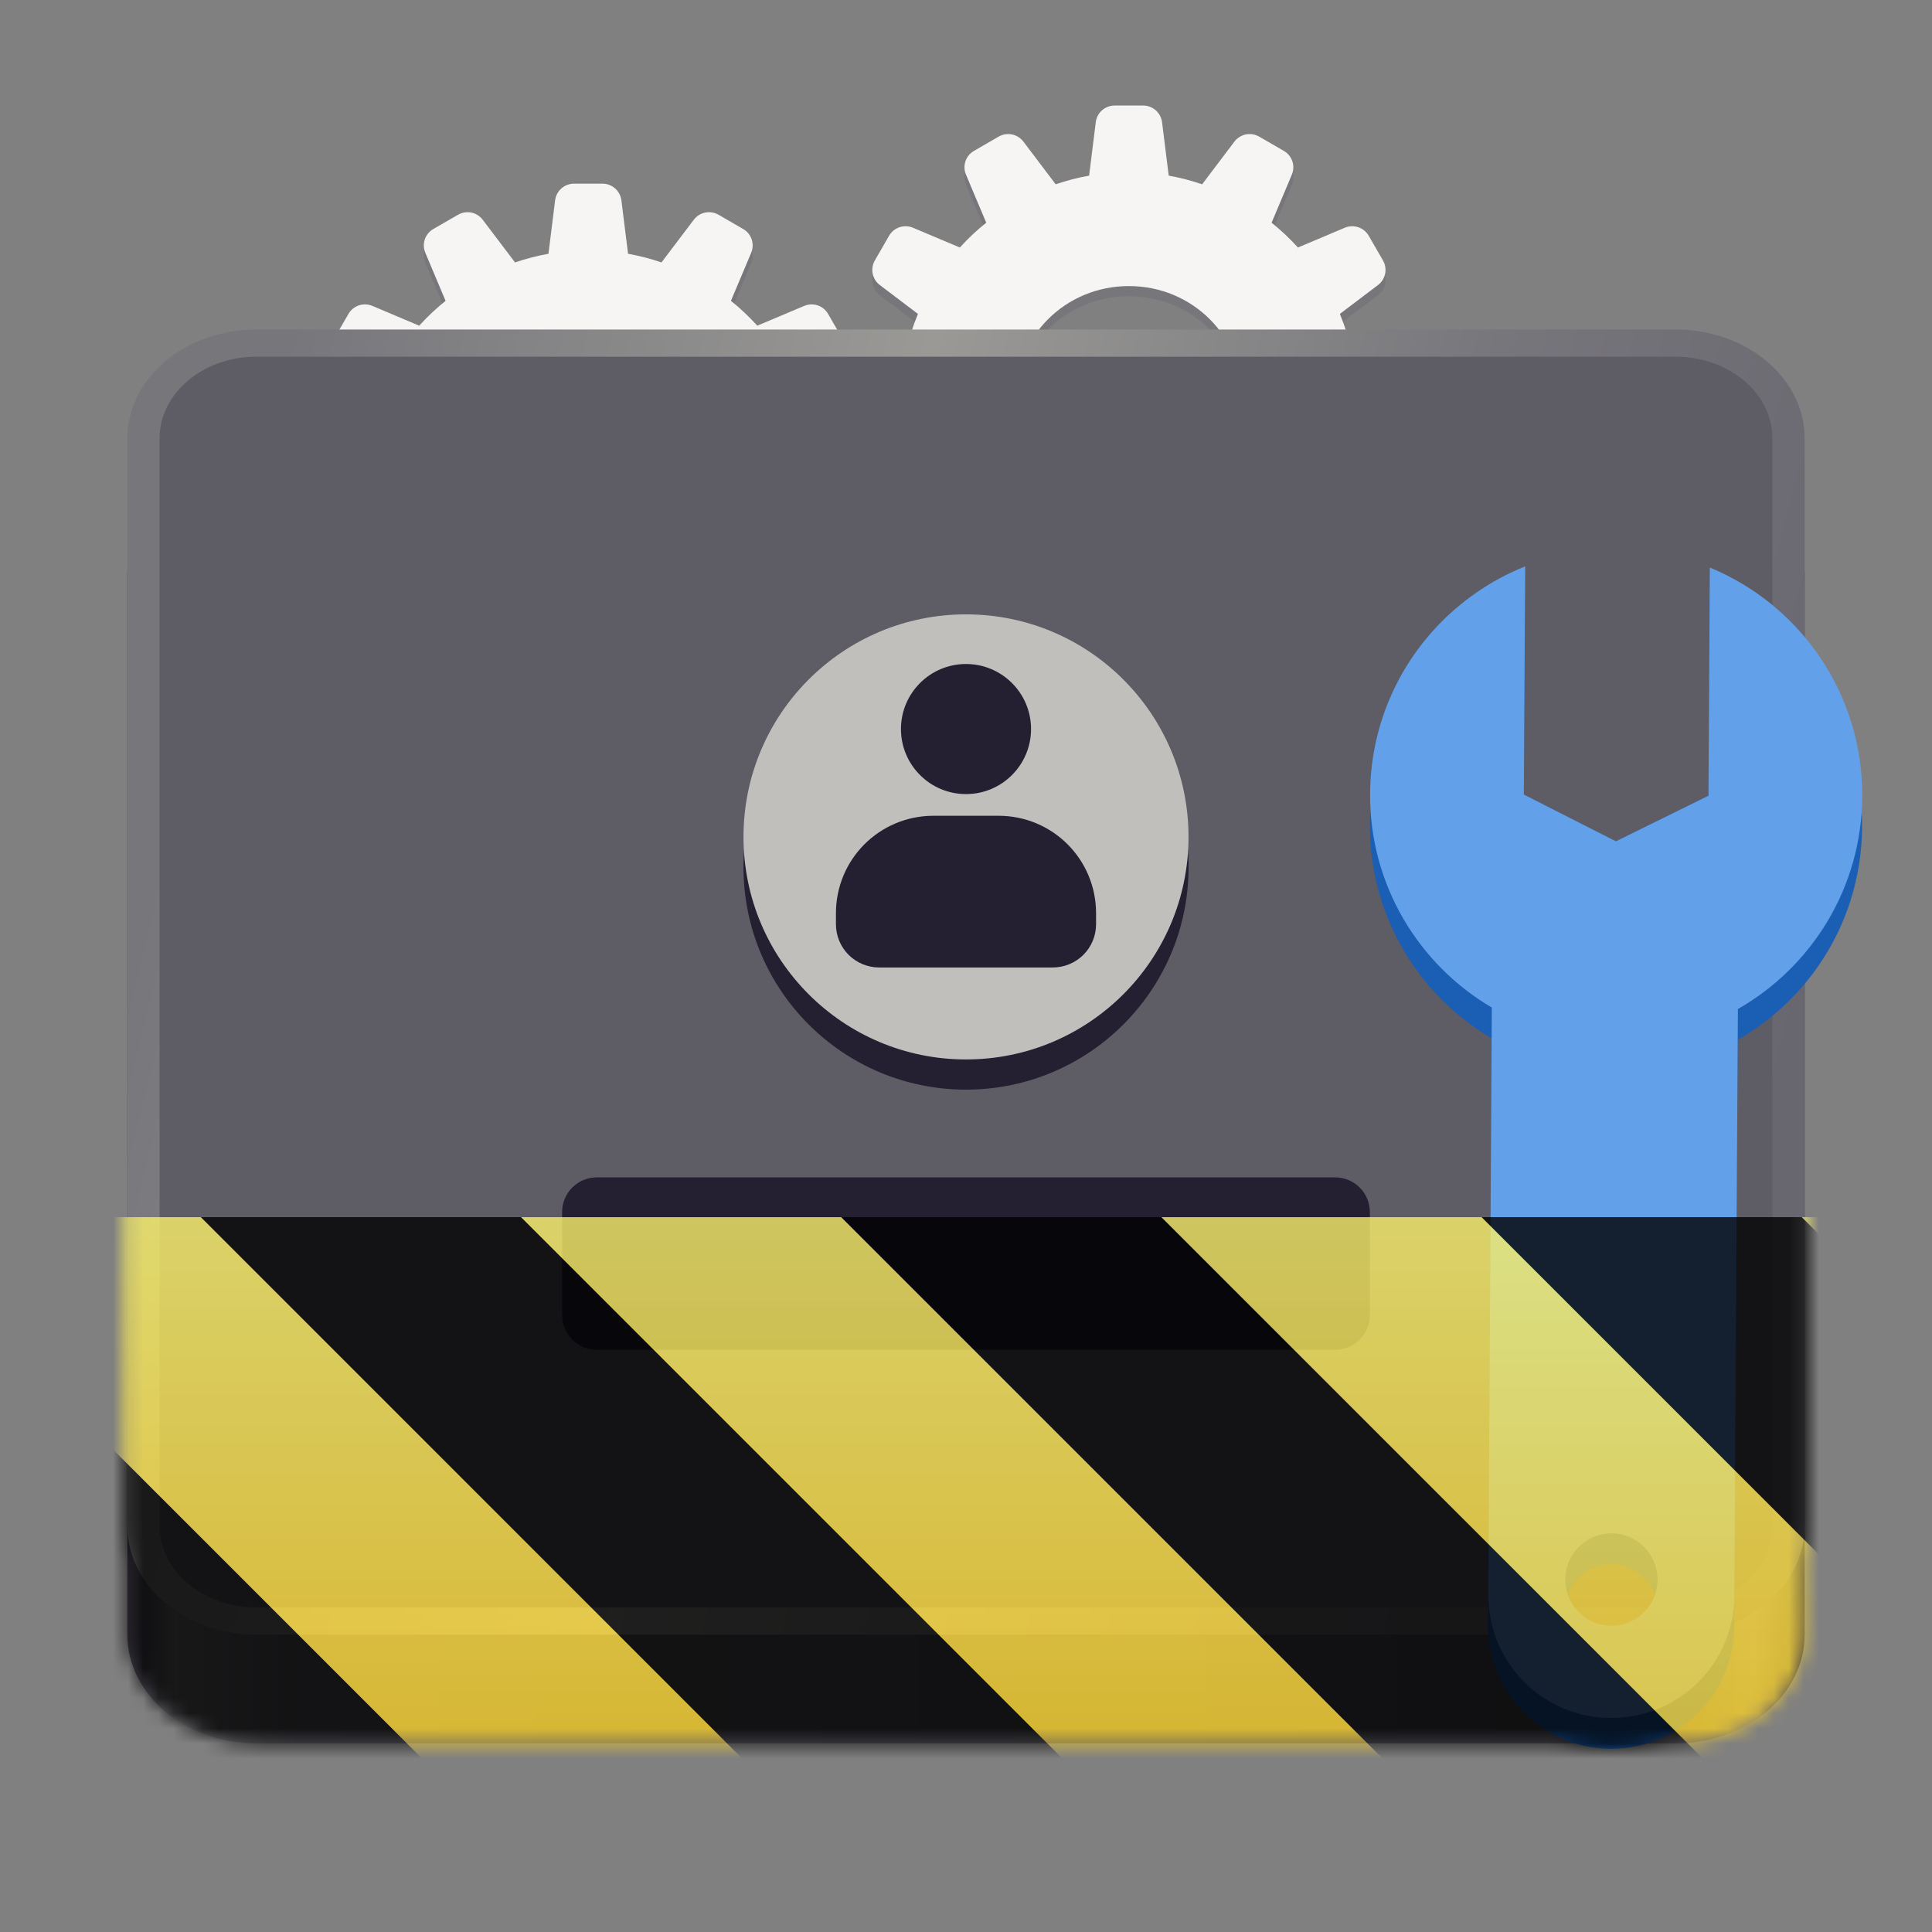 <?xml version="1.0" encoding="UTF-8"?>
<svg height="128px" viewBox="0 0 128 128" width="128px" xmlns="http://www.w3.org/2000/svg" xmlns:xlink="http://www.w3.org/1999/xlink">
    <rect x="0" y="0" width="128" height="128" fill="#808080" stroke="none"/>
    <linearGradient id="a" gradientTransform="matrix(1.068 0 0 0.901 -4.383 11.024)" gradientUnits="userSpaceOnUse" x1="12" x2="116" y1="64" y2="64">
        <stop offset="0" stop-color="#3d3846"/>
        <stop offset="0.028" stop-color="#77767b"/>
        <stop offset="0.1" stop-color="#5e5c64"/>
        <stop offset="0.9" stop-color="#504e56"/>
        <stop offset="0.969" stop-color="#77767b"/>
        <stop offset="1" stop-color="#3d3846"/>
    </linearGradient>
    <linearGradient id="b" gradientTransform="matrix(1.068 0 0 0.901 -4.383 11.024)" gradientUnits="userSpaceOnUse" x1="12" x2="112.041" y1="60" y2="80.988">
        <stop offset="0" stop-color="#77767b"/>
        <stop offset="0.384" stop-color="#9a9996"/>
        <stop offset="0.721" stop-color="#77767b"/>
        <stop offset="1" stop-color="#68666f"/>
    </linearGradient>
    <clipPath id="c">
        <rect height="128" width="128"/>
    </clipPath>
    <clipPath id="d">
        <rect height="128" width="128"/>
    </clipPath>
    <filter id="e" height="100%" width="100%" x="0%" y="0%">
        <feColorMatrix in="SourceGraphic" type="matrix" values="0 0 0 0 1 0 0 0 0 1 0 0 0 0 1 0 0 0 1 0"/>
    </filter>
    <mask id="f">
        <g clip-path="url(#d)" filter="url(#e)">
            <g clip-path="url(#c)">
                <path d="m 73.848 7.664 c -0.637 0 -1.172 0.473 -1.25 1.102 l -0.441 3.543 c -0.762 0.137 -1.5 0.328 -2.215 0.574 l -2.141 -2.828 c -0.188 -0.246 -0.453 -0.414 -0.754 -0.477 c -0.102 -0.02 -0.203 -0.027 -0.305 -0.023 c -0.203 0.008 -0.402 0.066 -0.578 0.168 l -1.633 0.945 c -0.551 0.316 -0.781 0.992 -0.531 1.578 l 1.34 3.18 c -0.625 0.504 -1.211 1.051 -1.746 1.645 l -3.109 -1.309 c -0.188 -0.082 -0.391 -0.113 -0.594 -0.098 c -0.102 0.012 -0.199 0.031 -0.293 0.062 c -0.293 0.098 -0.539 0.301 -0.691 0.566 l -0.945 1.633 c -0.316 0.551 -0.176 1.254 0.332 1.637 l 2.523 1.91 c -0.336 0.805 -0.598 1.645 -0.789 2.512 l -3.02 0.375 c -0.633 0.078 -1.105 0.617 -1.105 1.25 v 1.891 c 0 0.633 0.473 1.172 1.105 1.25 l 2.801 0.348 c 0.121 0.969 0.34 1.91 0.641 2.816 l -2.156 1.633 c -0.508 0.383 -0.648 1.082 -0.332 1.633 l 0.945 1.637 c 0.316 0.551 0.992 0.777 1.578 0.531 l 2.336 -0.984 c 0.629 0.82 1.344 1.574 2.129 2.25 l -0.949 2.246 c -0.25 0.586 -0.02 1.262 0.531 1.582 l 1.633 0.945 c 0.551 0.316 1.25 0.176 1.637 -0.332 l 1.395 -1.848 c 0.992 0.402 2.039 0.699 3.121 0.879 l 0.281 2.254 c 0.078 0.633 0.613 1.105 1.25 1.105 h 1.891 c 0.633 0 1.168 -0.473 1.25 -1.105 l 0.281 -2.254 c 1.082 -0.18 2.125 -0.477 3.117 -0.879 l 1.398 1.848 c 0.383 0.508 1.086 0.648 1.637 0.332 l 1.633 -0.945 c 0.551 -0.32 0.777 -0.996 0.531 -1.582 l -0.949 -2.246 c 0.781 -0.676 1.496 -1.43 2.129 -2.25 l 2.332 0.984 c 0.586 0.25 1.266 0.02 1.582 -0.531 l 0.945 -1.637 c 0.316 -0.551 0.172 -1.25 -0.332 -1.633 l -2.156 -1.633 c 0.301 -0.906 0.516 -1.848 0.641 -2.816 l 2.801 -0.348 c 0.629 -0.078 1.105 -0.617 1.105 -1.25 v -1.891 c 0 -0.633 -0.477 -1.172 -1.105 -1.25 l -3.02 -0.375 c -0.191 -0.867 -0.457 -1.707 -0.789 -2.512 l 2.523 -1.91 c 0.508 -0.383 0.648 -1.086 0.332 -1.637 l -0.945 -1.633 c -0.152 -0.266 -0.398 -0.469 -0.691 -0.566 c -0.094 -0.031 -0.195 -0.051 -0.293 -0.062 c -0.207 -0.016 -0.41 0.016 -0.598 0.098 l -3.105 1.309 c -0.539 -0.594 -1.125 -1.141 -1.746 -1.645 l 1.34 -3.18 c 0.246 -0.586 0.02 -1.262 -0.531 -1.578 l -1.633 -0.945 c -0.18 -0.102 -0.375 -0.16 -0.578 -0.168 c -0.102 -0.004 -0.203 0.004 -0.305 0.023 c -0.301 0.062 -0.57 0.23 -0.754 0.477 l -2.141 2.828 c -0.715 -0.246 -1.457 -0.438 -2.215 -0.574 l -0.441 -3.543 c -0.082 -0.629 -0.617 -1.102 -1.25 -1.102 z m -35.82 5.176 c -0.637 0 -1.172 0.473 -1.25 1.105 l -0.441 3.539 c -0.758 0.137 -1.5 0.328 -2.215 0.574 l -2.141 -2.828 c -0.188 -0.242 -0.453 -0.414 -0.754 -0.473 c -0.102 -0.02 -0.203 -0.027 -0.305 -0.023 c -0.203 0.008 -0.398 0.062 -0.574 0.164 l -1.637 0.945 c -0.551 0.316 -0.781 0.996 -0.531 1.582 l 1.34 3.176 c -0.621 0.504 -1.207 1.055 -1.742 1.648 l -3.109 -1.312 c -0.188 -0.078 -0.395 -0.109 -0.594 -0.094 c -0.102 0.008 -0.203 0.027 -0.297 0.062 c -0.293 0.098 -0.539 0.297 -0.691 0.562 l -0.945 1.637 c -0.316 0.547 -0.176 1.25 0.332 1.633 l 2.523 1.91 c -0.336 0.805 -0.598 1.645 -0.785 2.512 l -3.023 0.379 c -0.633 0.078 -1.105 0.613 -1.105 1.246 v 1.891 c 0 0.637 0.473 1.172 1.105 1.25 l 2.801 0.352 c 0.125 0.969 0.34 1.91 0.641 2.812 l -2.156 1.637 c -0.508 0.383 -0.648 1.082 -0.332 1.633 l 0.945 1.637 c 0.316 0.547 0.996 0.773 1.582 0.527 l 2.332 -0.984 c 0.633 0.82 1.344 1.574 2.129 2.25 l -0.949 2.25 c -0.25 0.586 -0.02 1.262 0.531 1.578 l 1.637 0.945 c 0.547 0.316 1.25 0.176 1.633 -0.332 l 1.398 -1.844 c 0.992 0.398 2.035 0.695 3.117 0.879 l 0.281 2.254 c 0.078 0.629 0.613 1.102 1.25 1.102 h 1.891 c 0.633 0 1.168 -0.473 1.25 -1.102 l 0.281 -2.254 c 1.082 -0.184 2.125 -0.48 3.117 -0.879 l 1.398 1.844 c 0.383 0.508 1.086 0.652 1.637 0.332 l 1.633 -0.945 c 0.551 -0.316 0.777 -0.992 0.531 -1.578 l -0.945 -2.25 c 0.781 -0.676 1.492 -1.43 2.125 -2.25 l 2.336 0.984 c 0.582 0.246 1.262 0.02 1.578 -0.527 l 0.945 -1.637 c 0.316 -0.551 0.172 -1.25 -0.332 -1.633 l -2.156 -1.637 c 0.301 -0.902 0.516 -1.844 0.641 -2.812 l 2.805 -0.352 c 0.629 -0.078 1.102 -0.613 1.102 -1.25 v -1.891 c 0 -0.633 -0.473 -1.168 -1.102 -1.246 l -3.023 -0.379 c -0.191 -0.867 -0.457 -1.707 -0.789 -2.512 l 2.523 -1.91 c 0.504 -0.383 0.648 -1.086 0.332 -1.633 l -0.945 -1.637 c -0.152 -0.266 -0.398 -0.465 -0.688 -0.562 c -0.098 -0.035 -0.199 -0.055 -0.297 -0.062 c -0.203 -0.016 -0.41 0.016 -0.594 0.094 l -3.109 1.312 c -0.539 -0.594 -1.121 -1.145 -1.746 -1.648 l 1.34 -3.176 c 0.246 -0.586 0.02 -1.266 -0.531 -1.582 l -1.633 -0.941 c -0.18 -0.102 -0.375 -0.16 -0.578 -0.168 c -0.102 -0.004 -0.203 0.004 -0.301 0.023 c -0.305 0.059 -0.57 0.227 -0.758 0.473 l -2.141 2.828 c -0.715 -0.246 -1.457 -0.438 -2.215 -0.574 l -0.441 -3.539 c -0.082 -0.633 -0.617 -1.105 -1.25 -1.105 z m 36.766 6.789 c 4.215 0 7.555 3.336 7.555 7.555 s -3.34 7.555 -7.555 7.555 c -4.219 0 -7.555 -3.336 -7.555 -7.555 s 3.336 -7.555 7.555 -7.555 z m -35.82 5.176 c 4.219 0 7.555 3.336 7.555 7.555 s -3.336 7.559 -7.555 7.559 s -7.555 -3.34 -7.555 -7.559 s 3.336 -7.555 7.555 -7.555 z m 0 0" fill="#77767b"/>
                <path d="m 73.848 6.992 c -0.637 0 -1.172 0.473 -1.25 1.102 l -0.441 3.543 c -0.762 0.133 -1.5 0.328 -2.215 0.574 l -2.141 -2.832 c -0.188 -0.242 -0.457 -0.41 -0.758 -0.473 c -0.098 -0.02 -0.199 -0.027 -0.301 -0.023 c -0.203 0.008 -0.402 0.066 -0.578 0.168 l -1.633 0.945 c -0.551 0.316 -0.781 0.992 -0.531 1.578 l 1.34 3.18 c -0.625 0.5 -1.211 1.051 -1.746 1.645 l -3.109 -1.312 c -0.188 -0.078 -0.391 -0.109 -0.594 -0.094 c -0.102 0.008 -0.199 0.031 -0.297 0.062 c -0.289 0.098 -0.535 0.297 -0.688 0.562 l -0.945 1.637 c -0.316 0.551 -0.176 1.25 0.332 1.633 l 2.523 1.91 c -0.336 0.809 -0.598 1.645 -0.789 2.512 l -3.023 0.379 c -0.629 0.078 -1.102 0.613 -1.102 1.25 v 1.887 c 0 0.637 0.473 1.172 1.102 1.25 l 2.805 0.352 c 0.121 0.969 0.34 1.91 0.641 2.816 l -2.156 1.633 c -0.508 0.383 -0.648 1.082 -0.332 1.633 l 0.945 1.637 c 0.316 0.551 0.992 0.777 1.578 0.531 l 2.336 -0.984 c 0.629 0.82 1.344 1.574 2.129 2.25 l -0.949 2.246 c -0.25 0.586 -0.02 1.266 0.531 1.582 l 1.633 0.941 c 0.551 0.316 1.25 0.176 1.633 -0.328 l 1.398 -1.848 c 0.992 0.402 2.039 0.699 3.121 0.879 l 0.281 2.254 c 0.078 0.629 0.617 1.102 1.25 1.102 h 1.891 c 0.633 0 1.168 -0.473 1.25 -1.102 l 0.281 -2.254 c 1.082 -0.18 2.125 -0.477 3.117 -0.879 l 1.398 1.848 c 0.383 0.504 1.086 0.648 1.637 0.328 l 1.633 -0.941 c 0.551 -0.316 0.777 -0.996 0.531 -1.582 l -0.949 -2.246 c 0.781 -0.676 1.496 -1.43 2.129 -2.25 l 2.332 0.984 c 0.586 0.246 1.262 0.02 1.582 -0.531 l 0.945 -1.637 c 0.316 -0.551 0.176 -1.25 -0.332 -1.633 l -2.156 -1.633 c 0.301 -0.906 0.516 -1.848 0.641 -2.816 l 2.801 -0.352 c 0.629 -0.078 1.105 -0.613 1.105 -1.25 v -1.887 c 0 -0.637 -0.477 -1.172 -1.105 -1.25 l -3.02 -0.379 c -0.191 -0.867 -0.457 -1.703 -0.789 -2.512 l 2.523 -1.91 c 0.508 -0.383 0.648 -1.082 0.332 -1.633 l -0.945 -1.637 c -0.156 -0.266 -0.398 -0.465 -0.691 -0.562 c -0.098 -0.031 -0.195 -0.055 -0.297 -0.062 c -0.203 -0.016 -0.406 0.016 -0.594 0.094 l -3.105 1.312 c -0.539 -0.594 -1.125 -1.145 -1.746 -1.645 l 1.34 -3.18 c 0.246 -0.586 0.02 -1.262 -0.531 -1.578 l -1.633 -0.945 c -0.18 -0.102 -0.375 -0.16 -0.578 -0.168 c -0.102 -0.004 -0.203 0.004 -0.305 0.023 c -0.301 0.062 -0.566 0.23 -0.754 0.473 l -2.141 2.832 c -0.719 -0.246 -1.457 -0.441 -2.215 -0.574 l -0.441 -3.543 c -0.082 -0.629 -0.617 -1.102 -1.25 -1.102 z m -35.82 5.176 c -0.633 0 -1.172 0.473 -1.25 1.102 l -0.441 3.543 c -0.758 0.137 -1.5 0.328 -2.215 0.574 l -2.141 -2.828 c -0.188 -0.246 -0.453 -0.414 -0.754 -0.477 c -0.102 -0.02 -0.203 -0.027 -0.305 -0.023 c -0.203 0.008 -0.398 0.066 -0.574 0.168 l -1.637 0.945 c -0.551 0.316 -0.781 0.992 -0.531 1.578 l 1.34 3.18 c -0.621 0.504 -1.211 1.055 -1.746 1.648 l -3.105 -1.312 c -0.188 -0.078 -0.395 -0.113 -0.594 -0.094 c -0.102 0.008 -0.203 0.027 -0.297 0.059 c -0.293 0.098 -0.539 0.301 -0.691 0.566 l -0.945 1.633 c -0.316 0.551 -0.176 1.254 0.332 1.637 l 2.523 1.91 c -0.336 0.805 -0.598 1.645 -0.789 2.512 l -3.02 0.375 c -0.633 0.078 -1.105 0.617 -1.105 1.25 v 1.891 c 0 0.633 0.473 1.172 1.105 1.25 l 2.801 0.348 c 0.121 0.969 0.34 1.914 0.641 2.816 l -2.156 1.633 c -0.508 0.383 -0.648 1.086 -0.332 1.637 l 0.945 1.633 c 0.316 0.551 0.996 0.777 1.582 0.531 l 2.332 -0.984 c 0.629 0.82 1.344 1.574 2.129 2.25 l -0.949 2.246 c -0.25 0.586 -0.023 1.266 0.531 1.582 l 1.637 0.945 c 0.547 0.316 1.246 0.176 1.633 -0.332 l 1.398 -1.848 c 0.992 0.402 2.035 0.699 3.117 0.879 l 0.281 2.254 c 0.078 0.633 0.613 1.105 1.25 1.105 h 1.891 c 0.633 0 1.168 -0.473 1.25 -1.105 l 0.281 -2.254 c 1.082 -0.18 2.125 -0.477 3.117 -0.879 l 1.398 1.848 c 0.383 0.508 1.086 0.648 1.637 0.332 l 1.633 -0.945 c 0.551 -0.316 0.777 -0.996 0.531 -1.582 l -0.949 -2.246 c 0.781 -0.676 1.496 -1.43 2.129 -2.25 l 2.336 0.984 c 0.582 0.246 1.262 0.02 1.578 -0.531 l 0.945 -1.633 c 0.316 -0.551 0.176 -1.254 -0.332 -1.637 l -2.156 -1.633 c 0.301 -0.902 0.516 -1.848 0.641 -2.816 l 2.805 -0.348 c 0.629 -0.082 1.102 -0.617 1.102 -1.25 v -1.891 c 0 -0.633 -0.473 -1.168 -1.102 -1.25 l -3.023 -0.375 c -0.191 -0.867 -0.457 -1.707 -0.789 -2.512 l 2.523 -1.91 c 0.508 -0.383 0.648 -1.086 0.332 -1.637 l -0.945 -1.633 c -0.152 -0.266 -0.398 -0.469 -0.688 -0.566 c -0.098 -0.031 -0.199 -0.051 -0.297 -0.059 c -0.203 -0.02 -0.406 0.016 -0.594 0.094 l -3.109 1.312 c -0.539 -0.594 -1.121 -1.145 -1.746 -1.648 l 1.34 -3.18 c 0.246 -0.582 0.02 -1.262 -0.531 -1.578 l -1.633 -0.945 c -0.18 -0.102 -0.375 -0.16 -0.578 -0.168 c -0.102 -0.004 -0.203 0.004 -0.301 0.023 c -0.305 0.062 -0.57 0.23 -0.758 0.477 l -2.141 2.828 c -0.715 -0.246 -1.457 -0.438 -2.215 -0.574 l -0.441 -3.543 c -0.082 -0.629 -0.617 -1.102 -1.25 -1.102 z m 36.766 6.785 c 4.215 0 7.555 3.34 7.555 7.559 s -3.34 7.555 -7.555 7.555 c -4.219 0 -7.555 -3.336 -7.555 -7.555 s 3.336 -7.559 7.555 -7.559 z m -35.82 5.18 c 4.219 0 7.555 3.336 7.555 7.555 s -3.336 7.555 -7.555 7.555 s -7.555 -3.336 -7.555 -7.555 s 3.336 -7.555 7.555 -7.555 z m 0 0" fill="#f6f5f4"/>
                <path d="m 16.988 30.84 h 94.023 c 4.723 0 8.551 3.227 8.551 7.203 v 70.258 c 0 3.977 -3.828 7.203 -8.551 7.203 h -94.023 c -4.723 0 -8.551 -3.227 -8.551 -7.203 v -70.258 c 0 -3.977 3.828 -7.203 8.551 -7.203 z m 0 0" fill="url(#a)"/>
                <path d="m 16.988 21.832 h 94.023 c 4.723 0 8.551 3.227 8.551 7.207 v 72.055 c 0 3.98 -3.828 7.207 -8.551 7.207 h -94.023 c -4.723 0 -8.551 -3.227 -8.551 -7.207 v -72.055 c 0 -3.98 3.828 -7.207 8.551 -7.207 z m 0 0" fill="url(#b)"/>
                <path d="m 16.988 23.633 h 94.023 c 3.543 0 6.414 2.422 6.414 5.406 v 72.055 c 0 2.984 -2.871 5.402 -6.414 5.402 h -94.023 c -3.539 0 -6.414 -2.418 -6.414 -5.402 v -72.055 c 0 -2.984 2.875 -5.406 6.414 -5.406 z m 0 0" fill="#5e5c64"/>
                <path d="m 64 42.703 c -8.145 0 -14.742 6.602 -14.742 14.746 c 0 8.141 6.598 14.742 14.742 14.742 s 14.746 -6.602 14.746 -14.742 c 0 -8.145 -6.602 -14.746 -14.746 -14.746 z m -24.449 35.301 c -1.281 0 -2.309 1.027 -2.309 2.309 v 6.809 c 0 1.277 1.027 2.305 2.309 2.305 h 48.898 c 1.277 0 2.309 -1.027 2.309 -2.305 v -6.809 c 0 -1.281 -1.031 -2.309 -2.309 -2.309 z m 0 0" fill="#241f31"/>
                <path d="m 78.742 55.449 c 0 8.141 -6.598 14.742 -14.742 14.742 s -14.742 -6.602 -14.742 -14.742 c 0 -8.145 6.598 -14.746 14.742 -14.746 s 14.742 6.602 14.742 14.746 z m 0 0" fill="#c0bfbc"/>
                <path d="m 64 43.992 c -2.379 0 -4.309 1.93 -4.309 4.309 c 0 2.379 1.93 4.309 4.309 4.309 s 4.309 -1.93 4.309 -4.309 c 0 -2.379 -1.93 -4.309 -4.309 -4.309 z m -2.152 10.055 c -3.582 0 -6.465 2.883 -6.465 6.461 v 0.719 c 0 1.594 1.281 2.871 2.875 2.871 h 11.484 c 1.594 0 2.875 -1.277 2.875 -2.871 v -0.719 c 0 -3.578 -2.883 -6.461 -6.465 -6.461 z m 0 0" fill="#241f31"/>
                <path d="m 96.391 42.395 c -3.426 2.965 -5.602 7.336 -5.633 12.223 c -0.035 6.035 3.211 11.324 8.07 14.176 c 0 0.047 -0.004 0.094 -0.004 0.141 l -0.234 38.723 c -0.027 4.516 3.582 8.176 8.102 8.203 c 4.52 0.027 8.176 -3.586 8.203 -8.105 l 0.234 -38.719 c 0 -0.051 0 -0.098 -0.004 -0.145 c 4.891 -2.789 8.203 -8.039 8.242 -14.074 c 0.039 -6.84 -4.141 -12.723 -10.098 -15.18 l -0.082 13.082 l -6.133 3.02 l -6.094 -3.094 l 0.078 -13.082 c -1.188 0.473 -2.305 1.078 -3.336 1.801 c -0.457 0.32 -0.895 0.664 -1.316 1.031 z m 8.316 62.016 c 0.547 -0.488 1.27 -0.785 2.059 -0.781 c 1.688 0.012 3.051 1.387 3.039 3.074 c -0.008 1.691 -1.387 3.051 -3.074 3.039 c -1.688 -0.008 -3.051 -1.387 -3.039 -3.074 c 0.004 -0.898 0.398 -1.703 1.016 -2.258 z m 0 0" fill="#1a5fb4"/>
                <path d="m 96.402 40.355 c -3.426 2.969 -5.602 7.34 -5.629 12.227 c -0.039 6.035 3.211 11.324 8.066 14.172 c 0 0.047 -0.004 0.094 -0.004 0.141 l -0.23 38.723 c -0.027 4.52 3.582 8.176 8.102 8.203 c 4.516 0.027 8.172 -3.586 8.199 -8.102 l 0.234 -38.723 c 0 -0.051 0 -0.098 0 -0.145 c 4.891 -2.789 8.203 -8.039 8.238 -14.074 c 0.043 -6.84 -4.137 -12.723 -10.098 -15.176 l -0.09 15.117 l -6.133 3.02 l -6.098 -3.098 l 0.09 -15.117 c -1.184 0.473 -2.301 1.078 -3.332 1.805 c -0.457 0.32 -0.895 0.664 -1.316 1.027 z m 8.316 62.02 c 0.547 -0.492 1.27 -0.789 2.059 -0.785 c 1.691 0.012 3.051 1.391 3.039 3.078 c -0.008 1.688 -1.387 3.047 -3.074 3.039 c -1.688 -0.012 -3.047 -1.391 -3.039 -3.078 c 0.008 -0.895 0.398 -1.699 1.016 -2.254 z m 0 0" fill="#62a0ea"/>
            </g>
        </g>
    </mask>
    <mask id="g">
        <g filter="url(#e)">
            <rect fill-opacity="0.8" height="128" width="128"/>
        </g>
    </mask>
    <linearGradient id="h" gradientTransform="matrix(0 0.37 -0.985 0 295.385 -30.36)" gradientUnits="userSpaceOnUse" x1="300" x2="428" y1="235" y2="235">
        <stop offset="0" stop-color="#f9f06b"/>
        <stop offset="1" stop-color="#f5c211"/>
    </linearGradient>
    <clipPath id="i">
        <rect height="128" width="128"/>
    </clipPath>
    <clipPath id="j">
        <rect height="128" width="128"/>
    </clipPath>
    <path d="m 73.848 7.664 c -0.637 0 -1.172 0.473 -1.25 1.102 l -0.441 3.543 c -0.762 0.137 -1.5 0.328 -2.215 0.574 l -2.141 -2.828 c -0.188 -0.246 -0.453 -0.414 -0.754 -0.477 c -0.102 -0.02 -0.203 -0.027 -0.305 -0.023 c -0.203 0.008 -0.402 0.066 -0.578 0.168 l -1.633 0.945 c -0.551 0.316 -0.781 0.992 -0.531 1.578 l 1.34 3.18 c -0.625 0.504 -1.211 1.051 -1.746 1.645 l -3.109 -1.309 c -0.188 -0.082 -0.391 -0.113 -0.594 -0.098 c -0.102 0.012 -0.199 0.031 -0.293 0.062 c -0.293 0.098 -0.539 0.301 -0.691 0.566 l -0.945 1.633 c -0.316 0.551 -0.176 1.254 0.332 1.637 l 2.523 1.91 c -0.336 0.805 -0.598 1.645 -0.789 2.512 l -3.02 0.375 c -0.633 0.078 -1.105 0.617 -1.105 1.25 v 1.891 c 0 0.633 0.473 1.172 1.105 1.25 l 2.801 0.348 c 0.121 0.969 0.34 1.91 0.641 2.816 l -2.156 1.633 c -0.508 0.383 -0.648 1.082 -0.332 1.633 l 0.945 1.637 c 0.316 0.551 0.992 0.777 1.578 0.531 l 2.336 -0.984 c 0.629 0.82 1.344 1.574 2.129 2.25 l -0.949 2.246 c -0.25 0.586 -0.02 1.262 0.531 1.582 l 1.633 0.945 c 0.551 0.316 1.25 0.176 1.637 -0.332 l 1.395 -1.848 c 0.992 0.402 2.039 0.699 3.121 0.879 l 0.281 2.254 c 0.078 0.633 0.613 1.105 1.25 1.105 h 1.891 c 0.633 0 1.168 -0.473 1.25 -1.105 l 0.281 -2.254 c 1.082 -0.18 2.125 -0.477 3.117 -0.879 l 1.398 1.848 c 0.383 0.508 1.086 0.648 1.637 0.332 l 1.633 -0.945 c 0.551 -0.32 0.777 -0.996 0.531 -1.582 l -0.949 -2.246 c 0.781 -0.676 1.496 -1.43 2.129 -2.25 l 2.332 0.984 c 0.586 0.25 1.266 0.02 1.582 -0.531 l 0.945 -1.637 c 0.316 -0.551 0.172 -1.25 -0.332 -1.633 l -2.156 -1.633 c 0.301 -0.906 0.516 -1.848 0.641 -2.816 l 2.801 -0.348 c 0.629 -0.078 1.105 -0.617 1.105 -1.25 v -1.891 c 0 -0.633 -0.477 -1.172 -1.105 -1.25 l -3.02 -0.375 c -0.191 -0.867 -0.457 -1.707 -0.789 -2.512 l 2.523 -1.91 c 0.508 -0.383 0.648 -1.086 0.332 -1.637 l -0.945 -1.633 c -0.152 -0.266 -0.398 -0.469 -0.691 -0.566 c -0.094 -0.031 -0.195 -0.051 -0.293 -0.062 c -0.207 -0.016 -0.41 0.016 -0.598 0.098 l -3.105 1.309 c -0.539 -0.594 -1.125 -1.141 -1.746 -1.645 l 1.34 -3.18 c 0.246 -0.586 0.02 -1.262 -0.531 -1.578 l -1.633 -0.945 c -0.18 -0.102 -0.375 -0.16 -0.578 -0.168 c -0.102 -0.004 -0.203 0.004 -0.305 0.023 c -0.301 0.062 -0.57 0.23 -0.754 0.477 l -2.141 2.828 c -0.715 -0.246 -1.457 -0.438 -2.215 -0.574 l -0.441 -3.543 c -0.082 -0.629 -0.617 -1.102 -1.25 -1.102 z m -35.82 5.176 c -0.637 0 -1.172 0.473 -1.25 1.105 l -0.441 3.539 c -0.758 0.137 -1.5 0.328 -2.215 0.574 l -2.141 -2.828 c -0.188 -0.242 -0.453 -0.414 -0.754 -0.473 c -0.102 -0.02 -0.203 -0.027 -0.305 -0.023 c -0.203 0.008 -0.398 0.062 -0.574 0.164 l -1.637 0.945 c -0.551 0.316 -0.781 0.996 -0.531 1.582 l 1.34 3.176 c -0.621 0.504 -1.207 1.055 -1.742 1.648 l -3.109 -1.312 c -0.188 -0.078 -0.395 -0.109 -0.594 -0.094 c -0.102 0.008 -0.203 0.027 -0.297 0.062 c -0.293 0.098 -0.539 0.297 -0.691 0.562 l -0.945 1.637 c -0.316 0.547 -0.176 1.25 0.332 1.633 l 2.523 1.91 c -0.336 0.805 -0.598 1.645 -0.785 2.512 l -3.023 0.379 c -0.633 0.078 -1.105 0.613 -1.105 1.246 v 1.891 c 0 0.637 0.473 1.172 1.105 1.25 l 2.801 0.352 c 0.125 0.969 0.34 1.91 0.641 2.812 l -2.156 1.637 c -0.508 0.383 -0.648 1.082 -0.332 1.633 l 0.945 1.637 c 0.316 0.547 0.996 0.773 1.582 0.527 l 2.332 -0.984 c 0.633 0.82 1.344 1.574 2.129 2.25 l -0.949 2.25 c -0.25 0.586 -0.02 1.262 0.531 1.578 l 1.637 0.945 c 0.547 0.316 1.25 0.176 1.633 -0.332 l 1.398 -1.844 c 0.992 0.398 2.035 0.695 3.117 0.879 l 0.281 2.254 c 0.078 0.629 0.613 1.102 1.25 1.102 h 1.891 c 0.633 0 1.168 -0.473 1.25 -1.102 l 0.281 -2.254 c 1.082 -0.184 2.125 -0.48 3.117 -0.879 l 1.398 1.844 c 0.383 0.508 1.086 0.652 1.637 0.332 l 1.633 -0.945 c 0.551 -0.316 0.777 -0.992 0.531 -1.578 l -0.945 -2.25 c 0.781 -0.676 1.492 -1.43 2.125 -2.25 l 2.336 0.984 c 0.582 0.246 1.262 0.02 1.578 -0.527 l 0.945 -1.637 c 0.316 -0.551 0.172 -1.25 -0.332 -1.633 l -2.156 -1.637 c 0.301 -0.902 0.516 -1.844 0.641 -2.812 l 2.805 -0.352 c 0.629 -0.078 1.102 -0.613 1.102 -1.25 v -1.891 c 0 -0.633 -0.473 -1.168 -1.102 -1.246 l -3.023 -0.379 c -0.191 -0.867 -0.457 -1.707 -0.789 -2.512 l 2.523 -1.91 c 0.504 -0.383 0.648 -1.086 0.332 -1.633 l -0.945 -1.637 c -0.152 -0.266 -0.398 -0.465 -0.688 -0.562 c -0.098 -0.035 -0.199 -0.055 -0.297 -0.062 c -0.203 -0.016 -0.41 0.016 -0.594 0.094 l -3.109 1.312 c -0.539 -0.594 -1.121 -1.145 -1.746 -1.648 l 1.34 -3.176 c 0.246 -0.586 0.02 -1.266 -0.531 -1.582 l -1.633 -0.941 c -0.18 -0.102 -0.375 -0.16 -0.578 -0.168 c -0.102 -0.004 -0.203 0.004 -0.301 0.023 c -0.305 0.059 -0.57 0.227 -0.758 0.473 l -2.141 2.828 c -0.715 -0.246 -1.457 -0.438 -2.215 -0.574 l -0.441 -3.539 c -0.082 -0.633 -0.617 -1.105 -1.25 -1.105 z m 36.766 6.789 c 4.215 0 7.555 3.336 7.555 7.555 s -3.34 7.555 -7.555 7.555 c -4.219 0 -7.555 -3.336 -7.555 -7.555 s 3.336 -7.555 7.555 -7.555 z m -35.82 5.176 c 4.219 0 7.555 3.336 7.555 7.555 s -3.336 7.559 -7.555 7.559 s -7.555 -3.34 -7.555 -7.559 s 3.336 -7.555 7.555 -7.555 z m 0 0" fill="#77767b"/>
    <path d="m 73.848 6.992 c -0.637 0 -1.172 0.473 -1.25 1.102 l -0.441 3.543 c -0.762 0.133 -1.5 0.328 -2.215 0.574 l -2.141 -2.832 c -0.188 -0.242 -0.457 -0.41 -0.758 -0.473 c -0.098 -0.02 -0.199 -0.027 -0.301 -0.023 c -0.203 0.008 -0.402 0.066 -0.578 0.168 l -1.633 0.945 c -0.551 0.316 -0.781 0.992 -0.531 1.578 l 1.34 3.18 c -0.625 0.5 -1.211 1.051 -1.746 1.645 l -3.109 -1.312 c -0.188 -0.078 -0.391 -0.109 -0.594 -0.094 c -0.102 0.008 -0.199 0.031 -0.297 0.062 c -0.289 0.098 -0.535 0.297 -0.688 0.562 l -0.945 1.637 c -0.316 0.551 -0.176 1.25 0.332 1.633 l 2.523 1.91 c -0.336 0.809 -0.598 1.645 -0.789 2.512 l -3.023 0.379 c -0.629 0.078 -1.102 0.613 -1.102 1.25 v 1.887 c 0 0.637 0.473 1.172 1.102 1.25 l 2.805 0.352 c 0.121 0.969 0.34 1.91 0.641 2.816 l -2.156 1.633 c -0.508 0.383 -0.648 1.082 -0.332 1.633 l 0.945 1.637 c 0.316 0.551 0.992 0.777 1.578 0.531 l 2.336 -0.984 c 0.629 0.82 1.344 1.574 2.129 2.25 l -0.949 2.246 c -0.25 0.586 -0.02 1.266 0.531 1.582 l 1.633 0.941 c 0.551 0.316 1.25 0.176 1.633 -0.328 l 1.398 -1.848 c 0.992 0.402 2.039 0.699 3.121 0.879 l 0.281 2.254 c 0.078 0.629 0.617 1.102 1.25 1.102 h 1.891 c 0.633 0 1.168 -0.473 1.25 -1.102 l 0.281 -2.254 c 1.082 -0.18 2.125 -0.477 3.117 -0.879 l 1.398 1.848 c 0.383 0.504 1.086 0.648 1.637 0.328 l 1.633 -0.941 c 0.551 -0.316 0.777 -0.996 0.531 -1.582 l -0.949 -2.246 c 0.781 -0.676 1.496 -1.43 2.129 -2.25 l 2.332 0.984 c 0.586 0.246 1.262 0.02 1.582 -0.531 l 0.945 -1.637 c 0.316 -0.551 0.176 -1.25 -0.332 -1.633 l -2.156 -1.633 c 0.301 -0.906 0.516 -1.848 0.641 -2.816 l 2.801 -0.352 c 0.629 -0.078 1.105 -0.613 1.105 -1.25 v -1.887 c 0 -0.637 -0.477 -1.172 -1.105 -1.25 l -3.02 -0.379 c -0.191 -0.867 -0.457 -1.703 -0.789 -2.512 l 2.523 -1.91 c 0.508 -0.383 0.648 -1.082 0.332 -1.633 l -0.945 -1.637 c -0.156 -0.266 -0.398 -0.465 -0.691 -0.562 c -0.098 -0.031 -0.195 -0.055 -0.297 -0.062 c -0.203 -0.016 -0.406 0.016 -0.594 0.094 l -3.105 1.312 c -0.539 -0.594 -1.125 -1.145 -1.746 -1.645 l 1.34 -3.18 c 0.246 -0.586 0.02 -1.262 -0.531 -1.578 l -1.633 -0.945 c -0.18 -0.102 -0.375 -0.16 -0.578 -0.168 c -0.102 -0.004 -0.203 0.004 -0.305 0.023 c -0.301 0.062 -0.566 0.23 -0.754 0.473 l -2.141 2.832 c -0.719 -0.246 -1.457 -0.441 -2.215 -0.574 l -0.441 -3.543 c -0.082 -0.629 -0.617 -1.102 -1.25 -1.102 z m -35.82 5.176 c -0.633 0 -1.172 0.473 -1.25 1.102 l -0.441 3.543 c -0.758 0.137 -1.5 0.328 -2.215 0.574 l -2.141 -2.828 c -0.188 -0.246 -0.453 -0.414 -0.754 -0.477 c -0.102 -0.02 -0.203 -0.027 -0.305 -0.023 c -0.203 0.008 -0.398 0.066 -0.574 0.168 l -1.637 0.945 c -0.551 0.316 -0.781 0.992 -0.531 1.578 l 1.34 3.18 c -0.621 0.504 -1.211 1.055 -1.746 1.648 l -3.105 -1.312 c -0.188 -0.078 -0.395 -0.113 -0.594 -0.094 c -0.102 0.008 -0.203 0.027 -0.297 0.059 c -0.293 0.098 -0.539 0.301 -0.691 0.566 l -0.945 1.633 c -0.316 0.551 -0.176 1.254 0.332 1.637 l 2.523 1.91 c -0.336 0.805 -0.598 1.645 -0.789 2.512 l -3.02 0.375 c -0.633 0.078 -1.105 0.617 -1.105 1.25 v 1.891 c 0 0.633 0.473 1.172 1.105 1.25 l 2.801 0.348 c 0.121 0.969 0.34 1.914 0.641 2.816 l -2.156 1.633 c -0.508 0.383 -0.648 1.086 -0.332 1.637 l 0.945 1.633 c 0.316 0.551 0.996 0.777 1.582 0.531 l 2.332 -0.984 c 0.629 0.82 1.344 1.574 2.129 2.25 l -0.949 2.246 c -0.25 0.586 -0.023 1.266 0.531 1.582 l 1.637 0.945 c 0.547 0.316 1.246 0.176 1.633 -0.332 l 1.398 -1.848 c 0.992 0.402 2.035 0.699 3.117 0.879 l 0.281 2.254 c 0.078 0.633 0.613 1.105 1.25 1.105 h 1.891 c 0.633 0 1.168 -0.473 1.25 -1.105 l 0.281 -2.254 c 1.082 -0.18 2.125 -0.477 3.117 -0.879 l 1.398 1.848 c 0.383 0.508 1.086 0.648 1.637 0.332 l 1.633 -0.945 c 0.551 -0.316 0.777 -0.996 0.531 -1.582 l -0.949 -2.246 c 0.781 -0.676 1.496 -1.43 2.129 -2.25 l 2.336 0.984 c 0.582 0.246 1.262 0.02 1.578 -0.531 l 0.945 -1.633 c 0.316 -0.551 0.176 -1.254 -0.332 -1.637 l -2.156 -1.633 c 0.301 -0.902 0.516 -1.848 0.641 -2.816 l 2.805 -0.348 c 0.629 -0.082 1.102 -0.617 1.102 -1.25 v -1.891 c 0 -0.633 -0.473 -1.168 -1.102 -1.25 l -3.023 -0.375 c -0.191 -0.867 -0.457 -1.707 -0.789 -2.512 l 2.523 -1.91 c 0.508 -0.383 0.648 -1.086 0.332 -1.637 l -0.945 -1.633 c -0.152 -0.266 -0.398 -0.469 -0.688 -0.566 c -0.098 -0.031 -0.199 -0.051 -0.297 -0.059 c -0.203 -0.02 -0.406 0.016 -0.594 0.094 l -3.109 1.312 c -0.539 -0.594 -1.121 -1.145 -1.746 -1.648 l 1.34 -3.18 c 0.246 -0.582 0.02 -1.262 -0.531 -1.578 l -1.633 -0.945 c -0.18 -0.102 -0.375 -0.16 -0.578 -0.168 c -0.102 -0.004 -0.203 0.004 -0.301 0.023 c -0.305 0.062 -0.57 0.23 -0.758 0.477 l -2.141 2.828 c -0.715 -0.246 -1.457 -0.438 -2.215 -0.574 l -0.441 -3.543 c -0.082 -0.629 -0.617 -1.102 -1.25 -1.102 z m 36.766 6.785 c 4.215 0 7.555 3.34 7.555 7.559 s -3.34 7.555 -7.555 7.555 c -4.219 0 -7.555 -3.336 -7.555 -7.555 s 3.336 -7.559 7.555 -7.559 z m -35.82 5.18 c 4.219 0 7.555 3.336 7.555 7.555 s -3.336 7.555 -7.555 7.555 s -7.555 -3.336 -7.555 -7.555 s 3.336 -7.555 7.555 -7.555 z m 0 0" fill="#f6f5f4"/>
    <path d="m 16.988 30.84 h 94.023 c 4.723 0 8.551 3.227 8.551 7.203 v 70.258 c 0 3.977 -3.828 7.203 -8.551 7.203 h -94.023 c -4.723 0 -8.551 -3.227 -8.551 -7.203 v -70.258 c 0 -3.977 3.828 -7.203 8.551 -7.203 z m 0 0" fill="url(#a)"/>
    <path d="m 16.988 21.832 h 94.023 c 4.723 0 8.551 3.227 8.551 7.207 v 72.055 c 0 3.98 -3.828 7.207 -8.551 7.207 h -94.023 c -4.723 0 -8.551 -3.227 -8.551 -7.207 v -72.055 c 0 -3.98 3.828 -7.207 8.551 -7.207 z m 0 0" fill="url(#b)"/>
    <path d="m 16.988 23.633 h 94.023 c 3.543 0 6.414 2.422 6.414 5.406 v 72.055 c 0 2.984 -2.871 5.402 -6.414 5.402 h -94.023 c -3.539 0 -6.414 -2.418 -6.414 -5.402 v -72.055 c 0 -2.984 2.875 -5.406 6.414 -5.406 z m 0 0" fill="#5e5c64"/>
    <path d="m 64 42.703 c -8.145 0 -14.742 6.602 -14.742 14.746 c 0 8.141 6.598 14.742 14.742 14.742 s 14.746 -6.602 14.746 -14.742 c 0 -8.145 -6.602 -14.746 -14.746 -14.746 z m -24.449 35.301 c -1.281 0 -2.309 1.027 -2.309 2.309 v 6.809 c 0 1.277 1.027 2.305 2.309 2.305 h 48.898 c 1.277 0 2.309 -1.027 2.309 -2.305 v -6.809 c 0 -1.281 -1.031 -2.309 -2.309 -2.309 z m 0 0" fill="#241f31"/>
    <path d="m 78.742 55.449 c 0 8.141 -6.598 14.742 -14.742 14.742 s -14.742 -6.602 -14.742 -14.742 c 0 -8.145 6.598 -14.746 14.742 -14.746 s 14.742 6.602 14.742 14.746 z m 0 0" fill="#c0bfbc"/>
    <path d="m 64 43.992 c -2.379 0 -4.309 1.93 -4.309 4.309 c 0 2.379 1.93 4.309 4.309 4.309 s 4.309 -1.93 4.309 -4.309 c 0 -2.379 -1.93 -4.309 -4.309 -4.309 z m -2.152 10.055 c -3.582 0 -6.465 2.883 -6.465 6.461 v 0.719 c 0 1.594 1.281 2.871 2.875 2.871 h 11.484 c 1.594 0 2.875 -1.277 2.875 -2.871 v -0.719 c 0 -3.578 -2.883 -6.461 -6.465 -6.461 z m 0 0" fill="#241f31"/>
    <path d="m 96.391 42.395 c -3.426 2.965 -5.602 7.336 -5.633 12.223 c -0.035 6.035 3.211 11.324 8.07 14.176 c 0 0.047 -0.004 0.094 -0.004 0.141 l -0.234 38.723 c -0.027 4.516 3.582 8.176 8.102 8.203 c 4.52 0.027 8.176 -3.586 8.203 -8.105 l 0.234 -38.719 c 0 -0.051 0 -0.098 -0.004 -0.145 c 4.891 -2.789 8.203 -8.039 8.242 -14.074 c 0.039 -6.84 -4.141 -12.723 -10.098 -15.18 l -0.082 13.082 l -6.133 3.02 l -6.094 -3.094 l 0.078 -13.082 c -1.188 0.473 -2.305 1.078 -3.336 1.801 c -0.457 0.32 -0.895 0.664 -1.316 1.031 z m 8.316 62.016 c 0.547 -0.488 1.27 -0.785 2.059 -0.781 c 1.688 0.012 3.051 1.387 3.039 3.074 c -0.008 1.691 -1.387 3.051 -3.074 3.039 c -1.688 -0.008 -3.051 -1.387 -3.039 -3.074 c 0.004 -0.898 0.398 -1.703 1.016 -2.258 z m 0 0" fill="#1a5fb4"/>
    <path d="m 96.402 40.355 c -3.426 2.969 -5.602 7.34 -5.629 12.227 c -0.039 6.035 3.211 11.324 8.066 14.172 c 0 0.047 -0.004 0.094 -0.004 0.141 l -0.23 38.723 c -0.027 4.52 3.582 8.176 8.102 8.203 c 4.516 0.027 8.172 -3.586 8.199 -8.102 l 0.234 -38.723 c 0 -0.051 0 -0.098 0 -0.145 c 4.891 -2.789 8.203 -8.039 8.238 -14.074 c 0.043 -6.84 -4.137 -12.723 -10.098 -15.176 l -0.09 15.117 l -6.133 3.02 l -6.098 -3.098 l 0.09 -15.117 c -1.184 0.473 -2.301 1.078 -3.332 1.805 c -0.457 0.32 -0.895 0.664 -1.316 1.027 z m 8.316 62.02 c 0.547 -0.492 1.27 -0.789 2.059 -0.785 c 1.691 0.012 3.051 1.391 3.039 3.078 c -0.008 1.688 -1.387 3.047 -3.074 3.039 c -1.688 -0.012 -3.047 -1.391 -3.039 -3.078 c 0.008 -0.895 0.398 -1.699 1.016 -2.254 z m 0 0" fill="#62a0ea"/>
    <g clip-path="url(#j)" mask="url(#f)">
        <g clip-path="url(#i)" mask="url(#g)">
            <path d="m 128 80.641 v 47.359 h -128 v -47.359 z m 0 0" fill="url(#h)"/>
            <path d="m 13.309 80.641 l 47.355 47.359 h 21.215 l -47.359 -47.359 z m 42.422 0 l 47.363 47.359 h 21.215 l -47.363 -47.359 z m 42.43 0 l 29.84 29.84 v -21.211 l -8.629 -8.629 z m -98.16 7.906 v 21.215 l 18.238 18.238 h 21.215 z m 0 0"/>
        </g>
    </g>
</svg>

